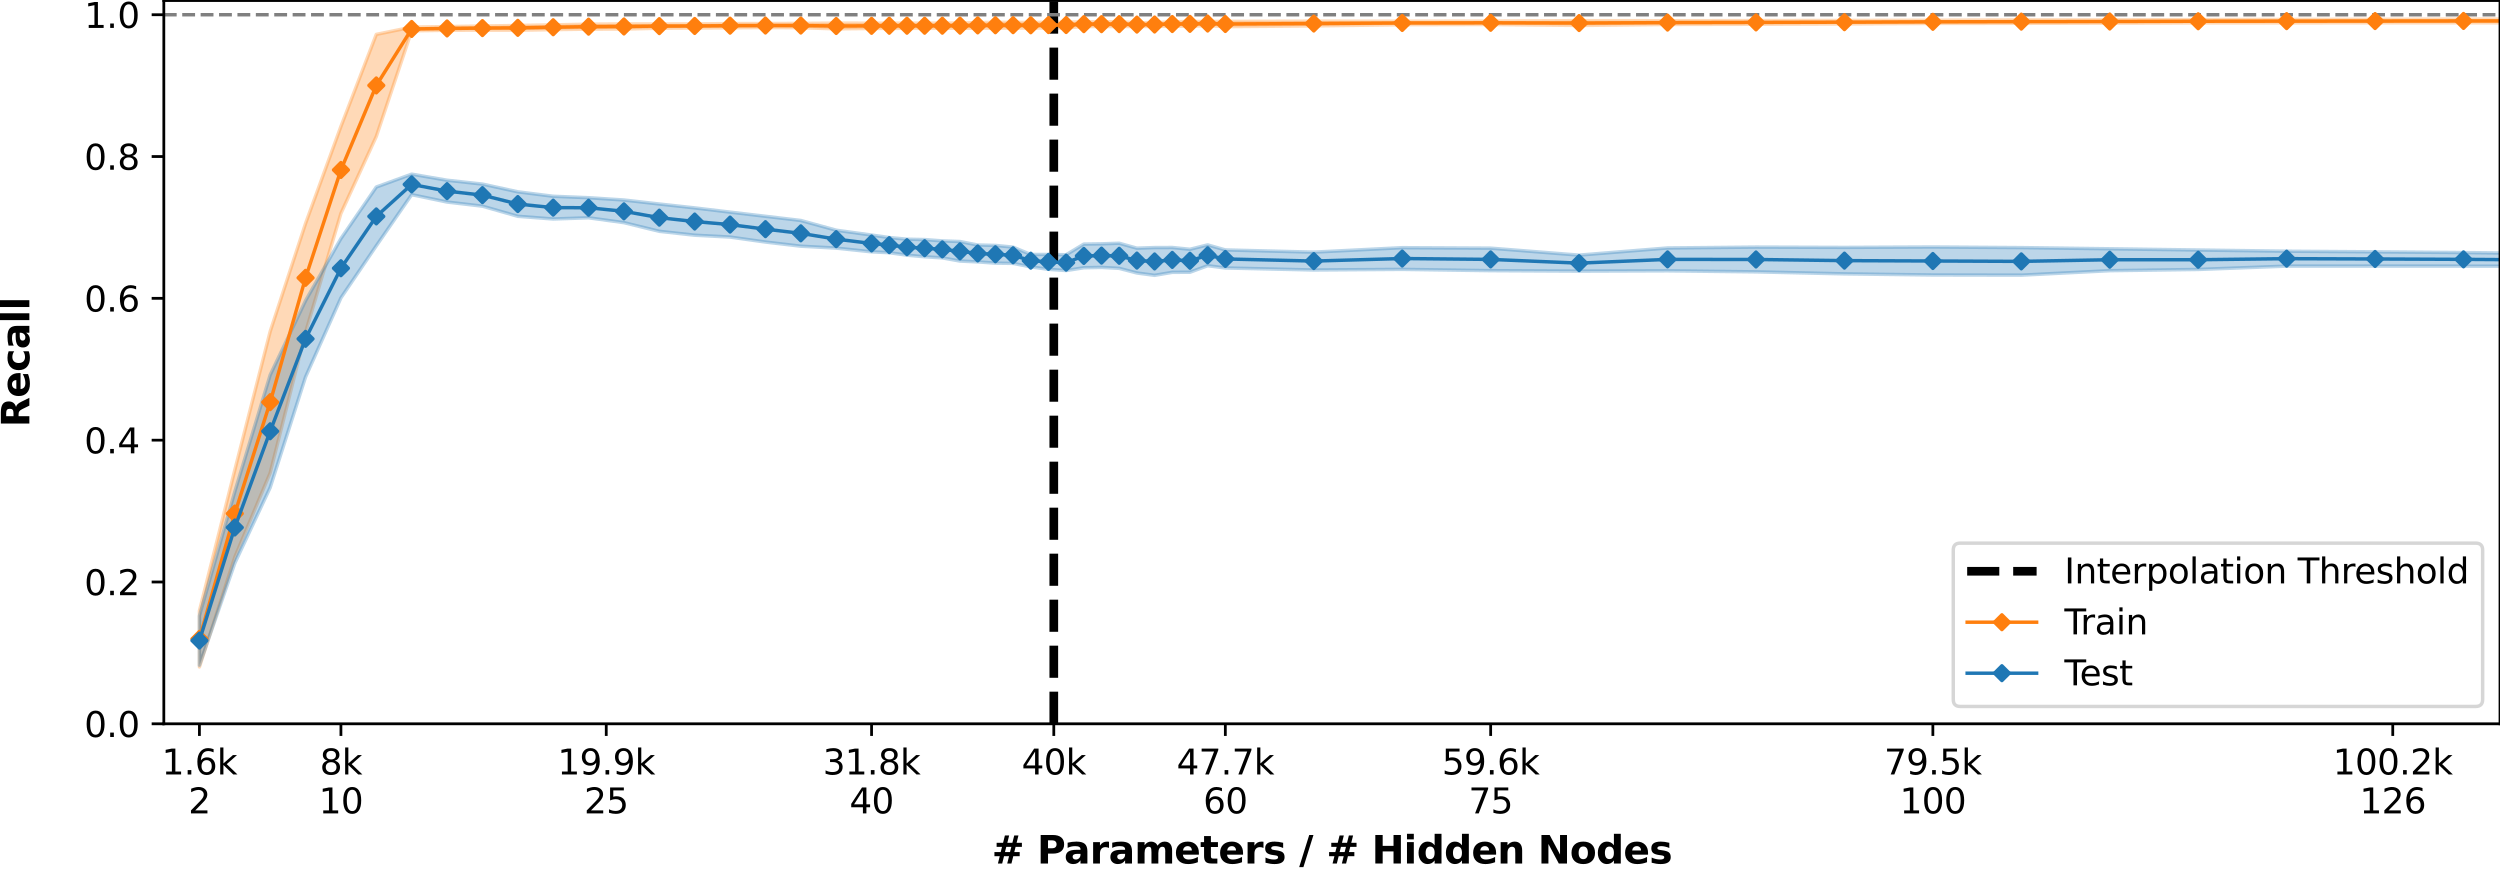 <?xml version="1.0" encoding="utf-8" standalone="no"?>
<!DOCTYPE svg PUBLIC "-//W3C//DTD SVG 1.1//EN"
  "http://www.w3.org/Graphics/SVG/1.1/DTD/svg11.dtd">
<svg xmlns:xlink="http://www.w3.org/1999/xlink" width="720pt" height="252pt" viewBox="0 0 720 252" xmlns="http://www.w3.org/2000/svg" version="1.1">
 <defs>
  <style type="text/css">*{stroke-linejoin: round; stroke-linecap: butt}</style>
 </defs>
 <g id="figure_1">
  <g id="patch_1">
   <path d="M 0 252 
L 720 252 
L 720 0 
L 0 0 
z
" style="fill: #ffffff"/>
  </g>
  <g id="axes_1">
   <g id="patch_2">
    <path d="M 47.18 208.456 
L 720 208.456 
L 720 0.155 
L 47.18 0.155 
z
" style="fill: #ffffff"/>
   </g>
   <g id="PolyCollection_1">
    <path d="M 57.432 175.929 
L 57.432 192.069 
L 67.621 160.458 
L 77.809 136.183 
L 87.998 95.666 
L 98.186 61.467 
L 108.375 39.303 
L 118.563 8.873 
L 128.751 8.727 
L 138.94 8.688 
L 149.128 8.709 
L 159.317 8.533 
L 169.505 8.392 
L 179.694 8.363 
L 189.882 8.136 
L 200.07 8.071 
L 210.259 8 
L 220.447 7.933 
L 230.636 7.978 
L 240.824 8.311 
L 251.012 8.202 
L 256.107 8.173 
L 261.201 8.165 
L 266.295 8.165 
L 271.389 8.141 
L 276.483 8.141 
L 281.578 8.132 
L 286.672 8.128 
L 291.766 8.083 
L 296.86 8.082 
L 301.955 8.059 
L 307.049 8.037 
L 312.143 7.632 
L 317.237 7.632 
L 322.331 7.634 
L 327.426 7.643 
L 332.52 7.603 
L 337.614 7.564 
L 342.708 7.57 
L 347.802 7.358 
L 352.897 7.673 
L 378.368 7.463 
L 403.839 7.119 
L 429.31 7.057 
L 454.781 7.333 
L 480.252 7.046 
L 505.723 6.99 
L 531.194 6.893 
L 556.665 6.747 
L 582.136 6.717 
L 607.607 6.658 
L 633.078 6.596 
L 658.549 6.584 
L 684.02 6.564 
L 709.491 6.564 
L 734.962 6.553 
L 760.433 6.537 
L 785.904 6.5 
L 811.375 6.478 
L 811.375 5.453 
L 811.375 5.453 
L 785.904 5.452 
L 760.433 5.452 
L 734.962 5.495 
L 709.491 5.502 
L 684.02 5.565 
L 658.549 5.591 
L 633.078 5.646 
L 607.607 5.734 
L 582.136 5.736 
L 556.665 5.823 
L 531.194 5.886 
L 505.723 5.919 
L 480.252 5.967 
L 454.781 5.945 
L 429.31 6.077 
L 403.839 6.113 
L 378.368 6.089 
L 352.897 6.152 
L 347.802 6.201 
L 342.708 6.173 
L 337.614 6.281 
L 332.52 6.517 
L 327.426 6.521 
L 322.331 6.258 
L 317.237 6.28 
L 312.143 6.28 
L 307.049 6.379 
L 301.955 6.377 
L 296.86 6.474 
L 291.766 6.419 
L 286.672 6.412 
L 281.578 6.496 
L 276.483 6.639 
L 271.389 6.66 
L 266.295 6.656 
L 261.201 6.656 
L 256.107 6.668 
L 251.012 6.681 
L 240.824 6.658 
L 230.636 6.734 
L 220.447 6.773 
L 210.259 6.784 
L 200.07 6.891 
L 189.882 6.907 
L 179.694 6.888 
L 169.505 6.963 
L 159.317 7.163 
L 149.128 7.334 
L 138.94 7.497 
L 128.751 7.655 
L 118.563 7.814 
L 108.375 9.905 
L 98.186 36.418 
L 87.998 64.371 
L 77.809 95.472 
L 67.621 135.362 
L 57.432 175.929 
z
" clip-path="url(#p61e7fc1f6b)" style="fill: #ff7f0e; fill-opacity: 0.3; stroke: #ff7f0e; stroke-opacity: 0.3"/>
   </g>
   <g id="PolyCollection_2">
    <path d="M 57.432 177.387 
L 57.432 191.583 
L 67.621 162.212 
L 77.809 140.414 
L 87.998 108.575 
L 98.186 85.793 
L 108.375 70.793 
L 118.563 56.064 
L 128.751 58.188 
L 138.94 59.378 
L 149.128 62.297 
L 159.317 63.071 
L 169.505 62.724 
L 179.694 64.126 
L 189.882 66.62 
L 200.07 67.739 
L 210.259 68.274 
L 220.447 69.707 
L 230.636 70.904 
L 240.824 71.456 
L 251.012 72.53 
L 256.107 72.775 
L 261.201 73.49 
L 266.295 73.951 
L 271.389 74.267 
L 276.483 75.189 
L 281.578 75.424 
L 286.672 75.787 
L 291.766 75.853 
L 296.86 76.851 
L 301.955 77.564 
L 307.049 77.917 
L 312.143 77.112 
L 317.237 77.016 
L 322.331 77.284 
L 327.426 78.62 
L 332.52 79.298 
L 337.614 78.435 
L 342.708 78.406 
L 347.802 76.524 
L 352.897 77.176 
L 378.368 77.761 
L 403.839 77.581 
L 429.31 77.952 
L 454.781 78.089 
L 480.252 77.996 
L 505.723 78.295 
L 531.194 78.872 
L 556.665 79.198 
L 582.136 79.248 
L 607.607 77.958 
L 633.078 77.605 
L 658.549 76.644 
L 684.02 76.636 
L 709.491 76.654 
L 734.962 76.698 
L 760.433 76.613 
L 785.904 76.416 
L 811.375 76.174 
L 811.375 72.908 
L 811.375 72.908 
L 785.904 72.927 
L 760.433 72.879 
L 734.962 73.03 
L 709.491 72.738 
L 684.02 72.53 
L 658.549 72.344 
L 633.078 72.002 
L 607.607 71.648 
L 582.136 71.309 
L 556.665 71.131 
L 531.194 71.249 
L 505.723 71.162 
L 480.252 71.412 
L 454.781 73.476 
L 429.31 71.468 
L 403.839 71.33 
L 378.368 72.615 
L 352.897 71.977 
L 347.802 70.526 
L 342.708 71.793 
L 337.614 71.276 
L 332.52 71.298 
L 327.426 71.473 
L 322.331 70.053 
L 317.237 70.222 
L 312.143 70.298 
L 307.049 73.367 
L 301.955 73.282 
L 296.86 73.297 
L 291.766 71.174 
L 286.672 70.677 
L 281.578 70.563 
L 276.483 69.56 
L 271.389 69.375 
L 266.295 68.994 
L 261.201 68.885 
L 256.107 68.417 
L 251.012 67.694 
L 240.824 66.3 
L 230.636 63.495 
L 220.447 62.288 
L 210.259 61.092 
L 200.07 59.871 
L 189.882 58.754 
L 179.694 57.601 
L 169.505 56.939 
L 159.317 56.525 
L 149.128 55.24 
L 138.94 53.017 
L 128.751 51.905 
L 118.563 50.155 
L 108.375 53.86 
L 98.186 68.705 
L 87.998 86.596 
L 77.809 107.99 
L 67.621 141.619 
L 57.432 177.387 
z
" clip-path="url(#p61e7fc1f6b)" style="fill: #1f77b4; fill-opacity: 0.3; stroke: #1f77b4; stroke-opacity: 0.3"/>
   </g>
   <g id="matplotlib.axis_1">
    <g id="xtick_1">
     <g id="line2d_1">
      <defs>
       <path id="mab03c455b1" d="M 0 0 
L 0 3.5 
" style="stroke: #000000; stroke-width: 0.8"/>
      </defs>
      <g>
       <use xlink:href="#mab03c455b1" x="57.432" y="208.456" style="stroke: #000000; stroke-width: 0.8"/>
      </g>
     </g>
     <g id="text_1">
      <!-- 1.6k -->
      <g transform="translate(46.586 223.054)scale(0.1 -0.1)">
       <defs>
        <path id="DejaVuSans-31" d="M 794 531 
L 1825 531 
L 1825 4091 
L 703 3866 
L 703 4441 
L 1819 4666 
L 2450 4666 
L 2450 531 
L 3481 531 
L 3481 0 
L 794 0 
L 794 531 
z
" transform="scale(0.016)"/>
        <path id="DejaVuSans-2e" d="M 684 794 
L 1344 794 
L 1344 0 
L 684 0 
L 684 794 
z
" transform="scale(0.016)"/>
        <path id="DejaVuSans-36" d="M 2113 2584 
Q 1688 2584 1439 2293 
Q 1191 2003 1191 1497 
Q 1191 994 1439 701 
Q 1688 409 2113 409 
Q 2538 409 2786 701 
Q 3034 994 3034 1497 
Q 3034 2003 2786 2293 
Q 2538 2584 2113 2584 
z
M 3366 4563 
L 3366 3988 
Q 3128 4100 2886 4159 
Q 2644 4219 2406 4219 
Q 1781 4219 1451 3797 
Q 1122 3375 1075 2522 
Q 1259 2794 1537 2939 
Q 1816 3084 2150 3084 
Q 2853 3084 3261 2657 
Q 3669 2231 3669 1497 
Q 3669 778 3244 343 
Q 2819 -91 2113 -91 
Q 1303 -91 875 529 
Q 447 1150 447 2328 
Q 447 3434 972 4092 
Q 1497 4750 2381 4750 
Q 2619 4750 2861 4703 
Q 3103 4656 3366 4563 
z
" transform="scale(0.016)"/>
        <path id="DejaVuSans-6b" d="M 581 4863 
L 1159 4863 
L 1159 1991 
L 2875 3500 
L 3609 3500 
L 1753 1863 
L 3688 0 
L 2938 0 
L 1159 1709 
L 1159 0 
L 581 0 
L 581 4863 
z
" transform="scale(0.016)"/>
       </defs>
       <use xlink:href="#DejaVuSans-31"/>
       <use xlink:href="#DejaVuSans-2e" x="63.623"/>
       <use xlink:href="#DejaVuSans-36" x="95.41"/>
       <use xlink:href="#DejaVuSans-6b" x="159.033"/>
      </g>
      <!-- 2 -->
      <g transform="translate(54.251 234.252)scale(0.1 -0.1)">
       <defs>
        <path id="DejaVuSans-32" d="M 1228 531 
L 3431 531 
L 3431 0 
L 469 0 
L 469 531 
Q 828 903 1448 1529 
Q 2069 2156 2228 2338 
Q 2531 2678 2651 2914 
Q 2772 3150 2772 3378 
Q 2772 3750 2511 3984 
Q 2250 4219 1831 4219 
Q 1534 4219 1204 4116 
Q 875 4013 500 3803 
L 500 4441 
Q 881 4594 1212 4672 
Q 1544 4750 1819 4750 
Q 2544 4750 2975 4387 
Q 3406 4025 3406 3419 
Q 3406 3131 3298 2873 
Q 3191 2616 2906 2266 
Q 2828 2175 2409 1742 
Q 1991 1309 1228 531 
z
" transform="scale(0.016)"/>
       </defs>
       <use xlink:href="#DejaVuSans-32"/>
      </g>
     </g>
    </g>
    <g id="xtick_2">
     <g id="line2d_2">
      <g>
       <use xlink:href="#mab03c455b1" x="98.186" y="208.456" style="stroke: #000000; stroke-width: 0.8"/>
      </g>
     </g>
     <g id="text_2">
      <!-- 8k -->
      <g transform="translate(92.11 223.054)scale(0.1 -0.1)">
       <defs>
        <path id="DejaVuSans-38" d="M 2034 2216 
Q 1584 2216 1326 1975 
Q 1069 1734 1069 1313 
Q 1069 891 1326 650 
Q 1584 409 2034 409 
Q 2484 409 2743 651 
Q 3003 894 3003 1313 
Q 3003 1734 2745 1975 
Q 2488 2216 2034 2216 
z
M 1403 2484 
Q 997 2584 770 2862 
Q 544 3141 544 3541 
Q 544 4100 942 4425 
Q 1341 4750 2034 4750 
Q 2731 4750 3128 4425 
Q 3525 4100 3525 3541 
Q 3525 3141 3298 2862 
Q 3072 2584 2669 2484 
Q 3125 2378 3379 2068 
Q 3634 1759 3634 1313 
Q 3634 634 3220 271 
Q 2806 -91 2034 -91 
Q 1263 -91 848 271 
Q 434 634 434 1313 
Q 434 1759 690 2068 
Q 947 2378 1403 2484 
z
M 1172 3481 
Q 1172 3119 1398 2916 
Q 1625 2713 2034 2713 
Q 2441 2713 2670 2916 
Q 2900 3119 2900 3481 
Q 2900 3844 2670 4047 
Q 2441 4250 2034 4250 
Q 1625 4250 1398 4047 
Q 1172 3844 1172 3481 
z
" transform="scale(0.016)"/>
       </defs>
       <use xlink:href="#DejaVuSans-38"/>
       <use xlink:href="#DejaVuSans-6b" x="63.623"/>
      </g>
      <!-- 10 -->
      <g transform="translate(91.824 234.252)scale(0.1 -0.1)">
       <defs>
        <path id="DejaVuSans-30" d="M 2034 4250 
Q 1547 4250 1301 3770 
Q 1056 3291 1056 2328 
Q 1056 1369 1301 889 
Q 1547 409 2034 409 
Q 2525 409 2770 889 
Q 3016 1369 3016 2328 
Q 3016 3291 2770 3770 
Q 2525 4250 2034 4250 
z
M 2034 4750 
Q 2819 4750 3233 4129 
Q 3647 3509 3647 2328 
Q 3647 1150 3233 529 
Q 2819 -91 2034 -91 
Q 1250 -91 836 529 
Q 422 1150 422 2328 
Q 422 3509 836 4129 
Q 1250 4750 2034 4750 
z
" transform="scale(0.016)"/>
       </defs>
       <use xlink:href="#DejaVuSans-31"/>
       <use xlink:href="#DejaVuSans-30" x="63.623"/>
      </g>
     </g>
    </g>
    <g id="xtick_3">
     <g id="line2d_3">
      <g>
       <use xlink:href="#mab03c455b1" x="174.599" y="208.456" style="stroke: #000000; stroke-width: 0.8"/>
      </g>
     </g>
     <g id="text_3">
      <!-- 19.9k -->
      <g transform="translate(160.571 223.054)scale(0.1 -0.1)">
       <defs>
        <path id="DejaVuSans-39" d="M 703 97 
L 703 672 
Q 941 559 1184 500 
Q 1428 441 1663 441 
Q 2288 441 2617 861 
Q 2947 1281 2994 2138 
Q 2813 1869 2534 1725 
Q 2256 1581 1919 1581 
Q 1219 1581 811 2004 
Q 403 2428 403 3163 
Q 403 3881 828 4315 
Q 1253 4750 1959 4750 
Q 2769 4750 3195 4129 
Q 3622 3509 3622 2328 
Q 3622 1225 3098 567 
Q 2575 -91 1691 -91 
Q 1453 -91 1209 -44 
Q 966 3 703 97 
z
M 1959 2075 
Q 2384 2075 2632 2365 
Q 2881 2656 2881 3163 
Q 2881 3666 2632 3958 
Q 2384 4250 1959 4250 
Q 1534 4250 1286 3958 
Q 1038 3666 1038 3163 
Q 1038 2656 1286 2365 
Q 1534 2075 1959 2075 
z
" transform="scale(0.016)"/>
       </defs>
       <use xlink:href="#DejaVuSans-31"/>
       <use xlink:href="#DejaVuSans-39" x="63.623"/>
       <use xlink:href="#DejaVuSans-2e" x="127.246"/>
       <use xlink:href="#DejaVuSans-39" x="159.033"/>
       <use xlink:href="#DejaVuSans-6b" x="222.656"/>
      </g>
      <!-- 25 -->
      <g transform="translate(168.237 234.252)scale(0.1 -0.1)">
       <defs>
        <path id="DejaVuSans-35" d="M 691 4666 
L 3169 4666 
L 3169 4134 
L 1269 4134 
L 1269 2991 
Q 1406 3038 1543 3061 
Q 1681 3084 1819 3084 
Q 2600 3084 3056 2656 
Q 3513 2228 3513 1497 
Q 3513 744 3044 326 
Q 2575 -91 1722 -91 
Q 1428 -91 1123 -41 
Q 819 9 494 109 
L 494 744 
Q 775 591 1075 516 
Q 1375 441 1709 441 
Q 2250 441 2565 725 
Q 2881 1009 2881 1497 
Q 2881 1984 2565 2268 
Q 2250 2553 1709 2553 
Q 1456 2553 1204 2497 
Q 953 2441 691 2322 
L 691 4666 
z
" transform="scale(0.016)"/>
       </defs>
       <use xlink:href="#DejaVuSans-32"/>
       <use xlink:href="#DejaVuSans-35" x="63.623"/>
      </g>
     </g>
    </g>
    <g id="xtick_4">
     <g id="line2d_4">
      <g>
       <use xlink:href="#mab03c455b1" x="251.012" y="208.456" style="stroke: #000000; stroke-width: 0.8"/>
      </g>
     </g>
     <g id="text_4">
      <!-- 31.8k -->
      <g transform="translate(236.984 223.054)scale(0.1 -0.1)">
       <defs>
        <path id="DejaVuSans-33" d="M 2597 2516 
Q 3050 2419 3304 2112 
Q 3559 1806 3559 1356 
Q 3559 666 3084 287 
Q 2609 -91 1734 -91 
Q 1441 -91 1130 -33 
Q 819 25 488 141 
L 488 750 
Q 750 597 1062 519 
Q 1375 441 1716 441 
Q 2309 441 2620 675 
Q 2931 909 2931 1356 
Q 2931 1769 2642 2001 
Q 2353 2234 1838 2234 
L 1294 2234 
L 1294 2753 
L 1863 2753 
Q 2328 2753 2575 2939 
Q 2822 3125 2822 3475 
Q 2822 3834 2567 4026 
Q 2313 4219 1838 4219 
Q 1578 4219 1281 4162 
Q 984 4106 628 3988 
L 628 4550 
Q 988 4650 1302 4700 
Q 1616 4750 1894 4750 
Q 2613 4750 3031 4423 
Q 3450 4097 3450 3541 
Q 3450 3153 3228 2886 
Q 3006 2619 2597 2516 
z
" transform="scale(0.016)"/>
       </defs>
       <use xlink:href="#DejaVuSans-33"/>
       <use xlink:href="#DejaVuSans-31" x="63.623"/>
       <use xlink:href="#DejaVuSans-2e" x="127.246"/>
       <use xlink:href="#DejaVuSans-38" x="159.033"/>
       <use xlink:href="#DejaVuSans-6b" x="222.656"/>
      </g>
      <!-- 40 -->
      <g transform="translate(244.65 234.252)scale(0.1 -0.1)">
       <defs>
        <path id="DejaVuSans-34" d="M 2419 4116 
L 825 1625 
L 2419 1625 
L 2419 4116 
z
M 2253 4666 
L 3047 4666 
L 3047 1625 
L 3713 1625 
L 3713 1100 
L 3047 1100 
L 3047 0 
L 2419 0 
L 2419 1100 
L 313 1100 
L 313 1709 
L 2253 4666 
z
" transform="scale(0.016)"/>
       </defs>
       <use xlink:href="#DejaVuSans-34"/>
       <use xlink:href="#DejaVuSans-30" x="63.623"/>
      </g>
     </g>
    </g>
    <g id="xtick_5">
     <g id="line2d_5">
      <g>
       <use xlink:href="#mab03c455b1" x="352.897" y="208.456" style="stroke: #000000; stroke-width: 0.8"/>
      </g>
     </g>
     <g id="text_5">
      <!-- 47.7k -->
      <g transform="translate(338.868 223.054)scale(0.1 -0.1)">
       <defs>
        <path id="DejaVuSans-37" d="M 525 4666 
L 3525 4666 
L 3525 4397 
L 1831 0 
L 1172 0 
L 2766 4134 
L 525 4134 
L 525 4666 
z
" transform="scale(0.016)"/>
       </defs>
       <use xlink:href="#DejaVuSans-34"/>
       <use xlink:href="#DejaVuSans-37" x="63.623"/>
       <use xlink:href="#DejaVuSans-2e" x="127.246"/>
       <use xlink:href="#DejaVuSans-37" x="159.033"/>
       <use xlink:href="#DejaVuSans-6b" x="222.656"/>
      </g>
      <!-- 60 -->
      <g transform="translate(346.534 234.252)scale(0.1 -0.1)">
       <use xlink:href="#DejaVuSans-36"/>
       <use xlink:href="#DejaVuSans-30" x="63.623"/>
      </g>
     </g>
    </g>
    <g id="xtick_6">
     <g id="line2d_6">
      <g>
       <use xlink:href="#mab03c455b1" x="429.31" y="208.456" style="stroke: #000000; stroke-width: 0.8"/>
      </g>
     </g>
     <g id="text_6">
      <!-- 59.6k -->
      <g transform="translate(415.282 223.054)scale(0.1 -0.1)">
       <use xlink:href="#DejaVuSans-35"/>
       <use xlink:href="#DejaVuSans-39" x="63.623"/>
       <use xlink:href="#DejaVuSans-2e" x="127.246"/>
       <use xlink:href="#DejaVuSans-36" x="159.033"/>
       <use xlink:href="#DejaVuSans-6b" x="222.656"/>
      </g>
      <!-- 75 -->
      <g transform="translate(422.947 234.252)scale(0.1 -0.1)">
       <use xlink:href="#DejaVuSans-37"/>
       <use xlink:href="#DejaVuSans-35" x="63.623"/>
      </g>
     </g>
    </g>
    <g id="xtick_7">
     <g id="line2d_7">
      <g>
       <use xlink:href="#mab03c455b1" x="556.665" y="208.456" style="stroke: #000000; stroke-width: 0.8"/>
      </g>
     </g>
     <g id="text_7">
      <!-- 79.5k -->
      <g transform="translate(542.637 223.054)scale(0.1 -0.1)">
       <use xlink:href="#DejaVuSans-37"/>
       <use xlink:href="#DejaVuSans-39" x="63.623"/>
       <use xlink:href="#DejaVuSans-2e" x="127.246"/>
       <use xlink:href="#DejaVuSans-35" x="159.033"/>
       <use xlink:href="#DejaVuSans-6b" x="222.656"/>
      </g>
      <!-- 100 -->
      <g transform="translate(547.121 234.252)scale(0.1 -0.1)">
       <use xlink:href="#DejaVuSans-31"/>
       <use xlink:href="#DejaVuSans-30" x="63.623"/>
       <use xlink:href="#DejaVuSans-30" x="127.246"/>
      </g>
     </g>
    </g>
    <g id="xtick_8">
     <g id="line2d_8">
      <g>
       <use xlink:href="#mab03c455b1" x="689.114" y="208.456" style="stroke: #000000; stroke-width: 0.8"/>
      </g>
     </g>
     <g id="text_8">
      <!-- 100.2k -->
      <g transform="translate(671.905 223.054)scale(0.1 -0.1)">
       <use xlink:href="#DejaVuSans-31"/>
       <use xlink:href="#DejaVuSans-30" x="63.623"/>
       <use xlink:href="#DejaVuSans-30" x="127.246"/>
       <use xlink:href="#DejaVuSans-2e" x="190.869"/>
       <use xlink:href="#DejaVuSans-32" x="222.656"/>
       <use xlink:href="#DejaVuSans-6b" x="286.279"/>
      </g>
      <!-- 126 -->
      <g transform="translate(679.571 234.252)scale(0.1 -0.1)">
       <use xlink:href="#DejaVuSans-31"/>
       <use xlink:href="#DejaVuSans-32" x="63.623"/>
       <use xlink:href="#DejaVuSans-36" x="127.246"/>
      </g>
     </g>
    </g>
    <g id="xtick_9">
     <g id="line2d_9">
      <g>
       <use xlink:href="#mab03c455b1" x="303.492" y="208.456" style="stroke: #000000; stroke-width: 0.8"/>
      </g>
     </g>
     <g id="text_9">
      <!-- 40k -->
      <g transform="translate(294.235 223.054)scale(0.1 -0.1)">
       <use xlink:href="#DejaVuSans-34"/>
       <use xlink:href="#DejaVuSans-30" x="63.623"/>
       <use xlink:href="#DejaVuSans-6b" x="127.246"/>
      </g>
     </g>
    </g>
    <g id="text_10">
     <!-- # Parameters / # Hidden Nodes -->
     <g transform="translate(285.631 248.69)scale(0.11 -0.11)">
      <defs>
       <path id="DejaVuSans-Bold-23" d="M 2847 4594 
L 2547 3391 
L 3372 3391 
L 3675 4594 
L 4366 4594 
L 4063 3391 
L 4928 3391 
L 4928 2725 
L 3897 2725 
L 3681 1869 
L 4569 1869 
L 4569 1197 
L 3519 1197 
L 3219 0 
L 2528 0 
L 2828 1197 
L 2003 1197 
L 1703 0 
L 1006 0 
L 1306 1197 
L 434 1197 
L 434 1869 
L 1459 1869 
L 1678 2725 
L 794 2725 
L 794 3391 
L 1850 3391 
L 2150 4594 
L 2847 4594 
z
M 3200 2725 
L 2375 2725 
L 2156 1869 
L 2981 1869 
L 3200 2725 
z
" transform="scale(0.016)"/>
       <path id="DejaVuSans-Bold-20" transform="scale(0.016)"/>
       <path id="DejaVuSans-Bold-50" d="M 588 4666 
L 2584 4666 
Q 3475 4666 3951 4270 
Q 4428 3875 4428 3144 
Q 4428 2409 3951 2014 
Q 3475 1619 2584 1619 
L 1791 1619 
L 1791 0 
L 588 0 
L 588 4666 
z
M 1791 3794 
L 1791 2491 
L 2456 2491 
Q 2806 2491 2997 2661 
Q 3188 2831 3188 3144 
Q 3188 3456 2997 3625 
Q 2806 3794 2456 3794 
L 1791 3794 
z
" transform="scale(0.016)"/>
       <path id="DejaVuSans-Bold-61" d="M 2106 1575 
Q 1756 1575 1579 1456 
Q 1403 1338 1403 1106 
Q 1403 894 1545 773 
Q 1688 653 1941 653 
Q 2256 653 2472 879 
Q 2688 1106 2688 1447 
L 2688 1575 
L 2106 1575 
z
M 3816 1997 
L 3816 0 
L 2688 0 
L 2688 519 
Q 2463 200 2181 54 
Q 1900 -91 1497 -91 
Q 953 -91 614 226 
Q 275 544 275 1050 
Q 275 1666 698 1953 
Q 1122 2241 2028 2241 
L 2688 2241 
L 2688 2328 
Q 2688 2594 2478 2717 
Q 2269 2841 1825 2841 
Q 1466 2841 1156 2769 
Q 847 2697 581 2553 
L 581 3406 
Q 941 3494 1303 3539 
Q 1666 3584 2028 3584 
Q 2975 3584 3395 3211 
Q 3816 2838 3816 1997 
z
" transform="scale(0.016)"/>
       <path id="DejaVuSans-Bold-72" d="M 3138 2547 
Q 2991 2616 2845 2648 
Q 2700 2681 2553 2681 
Q 2122 2681 1889 2404 
Q 1656 2128 1656 1613 
L 1656 0 
L 538 0 
L 538 3500 
L 1656 3500 
L 1656 2925 
Q 1872 3269 2151 3426 
Q 2431 3584 2822 3584 
Q 2878 3584 2943 3579 
Q 3009 3575 3134 3559 
L 3138 2547 
z
" transform="scale(0.016)"/>
       <path id="DejaVuSans-Bold-6d" d="M 3781 2919 
Q 3994 3244 4286 3414 
Q 4578 3584 4928 3584 
Q 5531 3584 5847 3212 
Q 6163 2841 6163 2131 
L 6163 0 
L 5038 0 
L 5038 1825 
Q 5041 1866 5042 1909 
Q 5044 1953 5044 2034 
Q 5044 2406 4934 2573 
Q 4825 2741 4581 2741 
Q 4263 2741 4089 2478 
Q 3916 2216 3909 1719 
L 3909 0 
L 2784 0 
L 2784 1825 
Q 2784 2406 2684 2573 
Q 2584 2741 2328 2741 
Q 2006 2741 1831 2477 
Q 1656 2213 1656 1722 
L 1656 0 
L 531 0 
L 531 3500 
L 1656 3500 
L 1656 2988 
Q 1863 3284 2130 3434 
Q 2397 3584 2719 3584 
Q 3081 3584 3359 3409 
Q 3638 3234 3781 2919 
z
" transform="scale(0.016)"/>
       <path id="DejaVuSans-Bold-65" d="M 4031 1759 
L 4031 1441 
L 1416 1441 
Q 1456 1047 1700 850 
Q 1944 653 2381 653 
Q 2734 653 3104 758 
Q 3475 863 3866 1075 
L 3866 213 
Q 3469 63 3072 -14 
Q 2675 -91 2278 -91 
Q 1328 -91 801 392 
Q 275 875 275 1747 
Q 275 2603 792 3093 
Q 1309 3584 2216 3584 
Q 3041 3584 3536 3087 
Q 4031 2591 4031 1759 
z
M 2881 2131 
Q 2881 2450 2695 2645 
Q 2509 2841 2209 2841 
Q 1884 2841 1681 2658 
Q 1478 2475 1428 2131 
L 2881 2131 
z
" transform="scale(0.016)"/>
       <path id="DejaVuSans-Bold-74" d="M 1759 4494 
L 1759 3500 
L 2913 3500 
L 2913 2700 
L 1759 2700 
L 1759 1216 
Q 1759 972 1856 886 
Q 1953 800 2241 800 
L 2816 800 
L 2816 0 
L 1856 0 
Q 1194 0 917 276 
Q 641 553 641 1216 
L 641 2700 
L 84 2700 
L 84 3500 
L 641 3500 
L 641 4494 
L 1759 4494 
z
" transform="scale(0.016)"/>
       <path id="DejaVuSans-Bold-73" d="M 3272 3391 
L 3272 2541 
Q 2913 2691 2578 2766 
Q 2244 2841 1947 2841 
Q 1628 2841 1473 2761 
Q 1319 2681 1319 2516 
Q 1319 2381 1436 2309 
Q 1553 2238 1856 2203 
L 2053 2175 
Q 2913 2066 3209 1816 
Q 3506 1566 3506 1031 
Q 3506 472 3093 190 
Q 2681 -91 1863 -91 
Q 1516 -91 1145 -36 
Q 775 19 384 128 
L 384 978 
Q 719 816 1070 734 
Q 1422 653 1784 653 
Q 2113 653 2278 743 
Q 2444 834 2444 1013 
Q 2444 1163 2330 1236 
Q 2216 1309 1875 1350 
L 1678 1375 
Q 931 1469 631 1722 
Q 331 1975 331 2491 
Q 331 3047 712 3315 
Q 1094 3584 1881 3584 
Q 2191 3584 2531 3537 
Q 2872 3491 3272 3391 
z
" transform="scale(0.016)"/>
       <path id="DejaVuSans-Bold-2f" d="M 1644 4666 
L 2338 4666 
L 691 -594 
L 0 -594 
L 1644 4666 
z
" transform="scale(0.016)"/>
       <path id="DejaVuSans-Bold-48" d="M 588 4666 
L 1791 4666 
L 1791 2888 
L 3566 2888 
L 3566 4666 
L 4769 4666 
L 4769 0 
L 3566 0 
L 3566 1978 
L 1791 1978 
L 1791 0 
L 588 0 
L 588 4666 
z
" transform="scale(0.016)"/>
       <path id="DejaVuSans-Bold-69" d="M 538 3500 
L 1656 3500 
L 1656 0 
L 538 0 
L 538 3500 
z
M 538 4863 
L 1656 4863 
L 1656 3950 
L 538 3950 
L 538 4863 
z
" transform="scale(0.016)"/>
       <path id="DejaVuSans-Bold-64" d="M 2919 2988 
L 2919 4863 
L 4044 4863 
L 4044 0 
L 2919 0 
L 2919 506 
Q 2688 197 2409 53 
Q 2131 -91 1766 -91 
Q 1119 -91 703 423 
Q 288 938 288 1747 
Q 288 2556 703 3070 
Q 1119 3584 1766 3584 
Q 2128 3584 2408 3439 
Q 2688 3294 2919 2988 
z
M 2181 722 
Q 2541 722 2730 984 
Q 2919 1247 2919 1747 
Q 2919 2247 2730 2509 
Q 2541 2772 2181 2772 
Q 1825 2772 1636 2509 
Q 1447 2247 1447 1747 
Q 1447 1247 1636 984 
Q 1825 722 2181 722 
z
" transform="scale(0.016)"/>
       <path id="DejaVuSans-Bold-6e" d="M 4056 2131 
L 4056 0 
L 2931 0 
L 2931 347 
L 2931 1631 
Q 2931 2084 2911 2256 
Q 2891 2428 2841 2509 
Q 2775 2619 2662 2680 
Q 2550 2741 2406 2741 
Q 2056 2741 1856 2470 
Q 1656 2200 1656 1722 
L 1656 0 
L 538 0 
L 538 3500 
L 1656 3500 
L 1656 2988 
Q 1909 3294 2193 3439 
Q 2478 3584 2822 3584 
Q 3428 3584 3742 3212 
Q 4056 2841 4056 2131 
z
" transform="scale(0.016)"/>
       <path id="DejaVuSans-Bold-4e" d="M 588 4666 
L 1931 4666 
L 3628 1466 
L 3628 4666 
L 4769 4666 
L 4769 0 
L 3425 0 
L 1728 3200 
L 1728 0 
L 588 0 
L 588 4666 
z
" transform="scale(0.016)"/>
       <path id="DejaVuSans-Bold-6f" d="M 2203 2784 
Q 1831 2784 1636 2517 
Q 1441 2250 1441 1747 
Q 1441 1244 1636 976 
Q 1831 709 2203 709 
Q 2569 709 2762 976 
Q 2956 1244 2956 1747 
Q 2956 2250 2762 2517 
Q 2569 2784 2203 2784 
z
M 2203 3584 
Q 3106 3584 3614 3096 
Q 4122 2609 4122 1747 
Q 4122 884 3614 396 
Q 3106 -91 2203 -91 
Q 1297 -91 786 396 
Q 275 884 275 1747 
Q 275 2609 786 3096 
Q 1297 3584 2203 3584 
z
" transform="scale(0.016)"/>
      </defs>
      <use xlink:href="#DejaVuSans-Bold-23"/>
      <use xlink:href="#DejaVuSans-Bold-20" x="83.789"/>
      <use xlink:href="#DejaVuSans-Bold-50" x="118.604"/>
      <use xlink:href="#DejaVuSans-Bold-61" x="189.27"/>
      <use xlink:href="#DejaVuSans-Bold-72" x="256.75"/>
      <use xlink:href="#DejaVuSans-Bold-61" x="306.066"/>
      <use xlink:href="#DejaVuSans-Bold-6d" x="373.547"/>
      <use xlink:href="#DejaVuSans-Bold-65" x="477.746"/>
      <use xlink:href="#DejaVuSans-Bold-74" x="545.568"/>
      <use xlink:href="#DejaVuSans-Bold-65" x="593.371"/>
      <use xlink:href="#DejaVuSans-Bold-72" x="661.193"/>
      <use xlink:href="#DejaVuSans-Bold-73" x="710.51"/>
      <use xlink:href="#DejaVuSans-Bold-20" x="770.031"/>
      <use xlink:href="#DejaVuSans-Bold-2f" x="804.846"/>
      <use xlink:href="#DejaVuSans-Bold-20" x="841.369"/>
      <use xlink:href="#DejaVuSans-Bold-23" x="876.184"/>
      <use xlink:href="#DejaVuSans-Bold-20" x="959.973"/>
      <use xlink:href="#DejaVuSans-Bold-48" x="994.787"/>
      <use xlink:href="#DejaVuSans-Bold-69" x="1078.479"/>
      <use xlink:href="#DejaVuSans-Bold-64" x="1112.756"/>
      <use xlink:href="#DejaVuSans-Bold-64" x="1184.338"/>
      <use xlink:href="#DejaVuSans-Bold-65" x="1255.92"/>
      <use xlink:href="#DejaVuSans-Bold-6e" x="1323.742"/>
      <use xlink:href="#DejaVuSans-Bold-20" x="1394.934"/>
      <use xlink:href="#DejaVuSans-Bold-4e" x="1429.748"/>
      <use xlink:href="#DejaVuSans-Bold-6f" x="1513.439"/>
      <use xlink:href="#DejaVuSans-Bold-64" x="1582.141"/>
      <use xlink:href="#DejaVuSans-Bold-65" x="1653.723"/>
      <use xlink:href="#DejaVuSans-Bold-73" x="1721.545"/>
     </g>
    </g>
   </g>
   <g id="matplotlib.axis_2">
    <g id="ytick_1">
     <g id="line2d_10">
      <defs>
       <path id="m62aaf670cb" d="M 0 0 
L -3.5 0 
" style="stroke: #000000; stroke-width: 0.8"/>
      </defs>
      <g>
       <use xlink:href="#m62aaf670cb" x="47.18" y="208.456" style="stroke: #000000; stroke-width: 0.8"/>
      </g>
     </g>
     <g id="text_11">
      <!--    0.0 -->
      <g transform="translate(14.742 212.255)scale(0.1 -0.1)">
       <defs>
        <path id="DejaVuSans-20" transform="scale(0.016)"/>
       </defs>
       <use xlink:href="#DejaVuSans-20"/>
       <use xlink:href="#DejaVuSans-20" x="31.787"/>
       <use xlink:href="#DejaVuSans-20" x="63.574"/>
       <use xlink:href="#DejaVuSans-30" x="95.361"/>
       <use xlink:href="#DejaVuSans-2e" x="158.984"/>
       <use xlink:href="#DejaVuSans-30" x="190.771"/>
      </g>
     </g>
    </g>
    <g id="ytick_2">
     <g id="line2d_11">
      <g>
       <use xlink:href="#m62aaf670cb" x="47.18" y="167.613" style="stroke: #000000; stroke-width: 0.8"/>
      </g>
     </g>
     <g id="text_12">
      <!--    0.2 -->
      <g transform="translate(14.742 171.412)scale(0.1 -0.1)">
       <use xlink:href="#DejaVuSans-20"/>
       <use xlink:href="#DejaVuSans-20" x="31.787"/>
       <use xlink:href="#DejaVuSans-20" x="63.574"/>
       <use xlink:href="#DejaVuSans-30" x="95.361"/>
       <use xlink:href="#DejaVuSans-2e" x="158.984"/>
       <use xlink:href="#DejaVuSans-32" x="190.771"/>
      </g>
     </g>
    </g>
    <g id="ytick_3">
     <g id="line2d_12">
      <g>
       <use xlink:href="#m62aaf670cb" x="47.18" y="126.769" style="stroke: #000000; stroke-width: 0.8"/>
      </g>
     </g>
     <g id="text_13">
      <!--    0.4 -->
      <g transform="translate(14.742 130.569)scale(0.1 -0.1)">
       <use xlink:href="#DejaVuSans-20"/>
       <use xlink:href="#DejaVuSans-20" x="31.787"/>
       <use xlink:href="#DejaVuSans-20" x="63.574"/>
       <use xlink:href="#DejaVuSans-30" x="95.361"/>
       <use xlink:href="#DejaVuSans-2e" x="158.984"/>
       <use xlink:href="#DejaVuSans-34" x="190.771"/>
      </g>
     </g>
    </g>
    <g id="ytick_4">
     <g id="line2d_13">
      <g>
       <use xlink:href="#m62aaf670cb" x="47.18" y="85.926" style="stroke: #000000; stroke-width: 0.8"/>
      </g>
     </g>
     <g id="text_14">
      <!--    0.6 -->
      <g transform="translate(14.742 89.725)scale(0.1 -0.1)">
       <use xlink:href="#DejaVuSans-20"/>
       <use xlink:href="#DejaVuSans-20" x="31.787"/>
       <use xlink:href="#DejaVuSans-20" x="63.574"/>
       <use xlink:href="#DejaVuSans-30" x="95.361"/>
       <use xlink:href="#DejaVuSans-2e" x="158.984"/>
       <use xlink:href="#DejaVuSans-36" x="190.771"/>
      </g>
     </g>
    </g>
    <g id="ytick_5">
     <g id="line2d_14">
      <g>
       <use xlink:href="#m62aaf670cb" x="47.18" y="45.083" style="stroke: #000000; stroke-width: 0.8"/>
      </g>
     </g>
     <g id="text_15">
      <!--    0.8 -->
      <g transform="translate(14.742 48.882)scale(0.1 -0.1)">
       <use xlink:href="#DejaVuSans-20"/>
       <use xlink:href="#DejaVuSans-20" x="31.787"/>
       <use xlink:href="#DejaVuSans-20" x="63.574"/>
       <use xlink:href="#DejaVuSans-30" x="95.361"/>
       <use xlink:href="#DejaVuSans-2e" x="158.984"/>
       <use xlink:href="#DejaVuSans-38" x="190.771"/>
      </g>
     </g>
    </g>
    <g id="ytick_6">
     <g id="line2d_15">
      <g>
       <use xlink:href="#m62aaf670cb" x="47.18" y="4.24" style="stroke: #000000; stroke-width: 0.8"/>
      </g>
     </g>
     <g id="text_16">
      <!--    1.0 -->
      <g transform="translate(14.742 8.039)scale(0.1 -0.1)">
       <use xlink:href="#DejaVuSans-20"/>
       <use xlink:href="#DejaVuSans-20" x="31.787"/>
       <use xlink:href="#DejaVuSans-20" x="63.574"/>
       <use xlink:href="#DejaVuSans-31" x="95.361"/>
       <use xlink:href="#DejaVuSans-2e" x="158.984"/>
       <use xlink:href="#DejaVuSans-30" x="190.771"/>
      </g>
     </g>
    </g>
    <g id="text_17">
     <!-- Recall -->
     <g transform="translate(8.455 123.014)rotate(-90)scale(0.11 -0.11)">
      <defs>
       <path id="DejaVuSans-Bold-52" d="M 2297 2597 
Q 2675 2597 2839 2737 
Q 3003 2878 3003 3200 
Q 3003 3519 2839 3656 
Q 2675 3794 2297 3794 
L 1791 3794 
L 1791 2597 
L 2297 2597 
z
M 1791 1766 
L 1791 0 
L 588 0 
L 588 4666 
L 2425 4666 
Q 3347 4666 3776 4356 
Q 4206 4047 4206 3378 
Q 4206 2916 3982 2619 
Q 3759 2322 3309 2181 
Q 3556 2125 3751 1926 
Q 3947 1728 4147 1325 
L 4800 0 
L 3519 0 
L 2950 1159 
Q 2778 1509 2601 1637 
Q 2425 1766 2131 1766 
L 1791 1766 
z
" transform="scale(0.016)"/>
       <path id="DejaVuSans-Bold-63" d="M 3366 3391 
L 3366 2478 
Q 3138 2634 2908 2709 
Q 2678 2784 2431 2784 
Q 1963 2784 1702 2511 
Q 1441 2238 1441 1747 
Q 1441 1256 1702 982 
Q 1963 709 2431 709 
Q 2694 709 2930 787 
Q 3166 866 3366 1019 
L 3366 103 
Q 3103 6 2833 -42 
Q 2563 -91 2291 -91 
Q 1344 -91 809 395 
Q 275 881 275 1747 
Q 275 2613 809 3098 
Q 1344 3584 2291 3584 
Q 2566 3584 2833 3536 
Q 3100 3488 3366 3391 
z
" transform="scale(0.016)"/>
       <path id="DejaVuSans-Bold-6c" d="M 538 4863 
L 1656 4863 
L 1656 0 
L 538 0 
L 538 4863 
z
" transform="scale(0.016)"/>
      </defs>
      <use xlink:href="#DejaVuSans-Bold-52"/>
      <use xlink:href="#DejaVuSans-Bold-65" x="77.002"/>
      <use xlink:href="#DejaVuSans-Bold-63" x="144.824"/>
      <use xlink:href="#DejaVuSans-Bold-61" x="204.102"/>
      <use xlink:href="#DejaVuSans-Bold-6c" x="271.582"/>
      <use xlink:href="#DejaVuSans-Bold-6c" x="305.859"/>
     </g>
    </g>
   </g>
   <g id="line2d_16">
    <path d="M 303.492 208.456 
L 303.492 0.155 
" clip-path="url(#p61e7fc1f6b)" style="fill: none; stroke-dasharray: 9.25,4; stroke-dashoffset: 0; stroke: #000000; stroke-width: 2.5"/>
   </g>
   <g id="line2d_17">
    <path d="M 47.18 4.24 
L 720 4.24 
" clip-path="url(#p61e7fc1f6b)" style="fill: none; stroke-dasharray: 3.7,1.6; stroke-dashoffset: 0; stroke: #808080"/>
   </g>
   <g id="line2d_18">
    <path d="M 57.432 183.999 
L 67.621 147.91 
L 77.809 115.827 
L 87.998 80.018 
L 98.186 48.943 
L 108.375 24.604 
L 118.563 8.343 
L 128.751 8.191 
L 138.94 8.092 
L 149.128 8.021 
L 159.317 7.848 
L 169.505 7.678 
L 179.694 7.626 
L 189.882 7.522 
L 200.07 7.481 
L 210.259 7.392 
L 220.447 7.353 
L 230.636 7.356 
L 240.824 7.484 
L 251.012 7.442 
L 256.107 7.421 
L 261.201 7.41 
L 266.295 7.41 
L 271.389 7.401 
L 276.483 7.39 
L 281.578 7.314 
L 286.672 7.27 
L 291.766 7.251 
L 296.86 7.278 
L 301.955 7.218 
L 307.049 7.208 
L 312.143 6.956 
L 317.237 6.956 
L 322.331 6.946 
L 327.426 7.082 
L 332.52 7.06 
L 337.614 6.922 
L 342.708 6.872 
L 347.802 6.78 
L 352.897 6.912 
L 378.368 6.776 
L 403.839 6.616 
L 429.31 6.567 
L 454.781 6.639 
L 480.252 6.506 
L 505.723 6.454 
L 531.194 6.39 
L 556.665 6.285 
L 582.136 6.227 
L 607.607 6.196 
L 633.078 6.121 
L 658.549 6.087 
L 684.02 6.064 
L 709.491 6.033 
L 721 6.029 
" clip-path="url(#p61e7fc1f6b)" style="fill: none; stroke: #ff7f0e; stroke-linecap: square"/>
    <defs>
     <path id="m13a86b60f6" d="M 0 2.121 
L 2.121 0 
L 0 -2.121 
L -2.121 0 
z
" style="stroke: #ff7f0e; stroke-linejoin: miter"/>
    </defs>
    <g clip-path="url(#p61e7fc1f6b)">
     <use xlink:href="#m13a86b60f6" x="57.432" y="183.999" style="fill: #ff7f0e; stroke: #ff7f0e; stroke-linejoin: miter"/>
     <use xlink:href="#m13a86b60f6" x="67.621" y="147.91" style="fill: #ff7f0e; stroke: #ff7f0e; stroke-linejoin: miter"/>
     <use xlink:href="#m13a86b60f6" x="77.809" y="115.827" style="fill: #ff7f0e; stroke: #ff7f0e; stroke-linejoin: miter"/>
     <use xlink:href="#m13a86b60f6" x="87.998" y="80.018" style="fill: #ff7f0e; stroke: #ff7f0e; stroke-linejoin: miter"/>
     <use xlink:href="#m13a86b60f6" x="98.186" y="48.943" style="fill: #ff7f0e; stroke: #ff7f0e; stroke-linejoin: miter"/>
     <use xlink:href="#m13a86b60f6" x="108.375" y="24.604" style="fill: #ff7f0e; stroke: #ff7f0e; stroke-linejoin: miter"/>
     <use xlink:href="#m13a86b60f6" x="118.563" y="8.343" style="fill: #ff7f0e; stroke: #ff7f0e; stroke-linejoin: miter"/>
     <use xlink:href="#m13a86b60f6" x="128.751" y="8.191" style="fill: #ff7f0e; stroke: #ff7f0e; stroke-linejoin: miter"/>
     <use xlink:href="#m13a86b60f6" x="138.94" y="8.092" style="fill: #ff7f0e; stroke: #ff7f0e; stroke-linejoin: miter"/>
     <use xlink:href="#m13a86b60f6" x="149.128" y="8.021" style="fill: #ff7f0e; stroke: #ff7f0e; stroke-linejoin: miter"/>
     <use xlink:href="#m13a86b60f6" x="159.317" y="7.848" style="fill: #ff7f0e; stroke: #ff7f0e; stroke-linejoin: miter"/>
     <use xlink:href="#m13a86b60f6" x="169.505" y="7.678" style="fill: #ff7f0e; stroke: #ff7f0e; stroke-linejoin: miter"/>
     <use xlink:href="#m13a86b60f6" x="179.694" y="7.626" style="fill: #ff7f0e; stroke: #ff7f0e; stroke-linejoin: miter"/>
     <use xlink:href="#m13a86b60f6" x="189.882" y="7.522" style="fill: #ff7f0e; stroke: #ff7f0e; stroke-linejoin: miter"/>
     <use xlink:href="#m13a86b60f6" x="200.07" y="7.481" style="fill: #ff7f0e; stroke: #ff7f0e; stroke-linejoin: miter"/>
     <use xlink:href="#m13a86b60f6" x="210.259" y="7.392" style="fill: #ff7f0e; stroke: #ff7f0e; stroke-linejoin: miter"/>
     <use xlink:href="#m13a86b60f6" x="220.447" y="7.353" style="fill: #ff7f0e; stroke: #ff7f0e; stroke-linejoin: miter"/>
     <use xlink:href="#m13a86b60f6" x="230.636" y="7.356" style="fill: #ff7f0e; stroke: #ff7f0e; stroke-linejoin: miter"/>
     <use xlink:href="#m13a86b60f6" x="240.824" y="7.484" style="fill: #ff7f0e; stroke: #ff7f0e; stroke-linejoin: miter"/>
     <use xlink:href="#m13a86b60f6" x="251.012" y="7.442" style="fill: #ff7f0e; stroke: #ff7f0e; stroke-linejoin: miter"/>
     <use xlink:href="#m13a86b60f6" x="256.107" y="7.421" style="fill: #ff7f0e; stroke: #ff7f0e; stroke-linejoin: miter"/>
     <use xlink:href="#m13a86b60f6" x="261.201" y="7.41" style="fill: #ff7f0e; stroke: #ff7f0e; stroke-linejoin: miter"/>
     <use xlink:href="#m13a86b60f6" x="266.295" y="7.41" style="fill: #ff7f0e; stroke: #ff7f0e; stroke-linejoin: miter"/>
     <use xlink:href="#m13a86b60f6" x="271.389" y="7.401" style="fill: #ff7f0e; stroke: #ff7f0e; stroke-linejoin: miter"/>
     <use xlink:href="#m13a86b60f6" x="276.483" y="7.39" style="fill: #ff7f0e; stroke: #ff7f0e; stroke-linejoin: miter"/>
     <use xlink:href="#m13a86b60f6" x="281.578" y="7.314" style="fill: #ff7f0e; stroke: #ff7f0e; stroke-linejoin: miter"/>
     <use xlink:href="#m13a86b60f6" x="286.672" y="7.27" style="fill: #ff7f0e; stroke: #ff7f0e; stroke-linejoin: miter"/>
     <use xlink:href="#m13a86b60f6" x="291.766" y="7.251" style="fill: #ff7f0e; stroke: #ff7f0e; stroke-linejoin: miter"/>
     <use xlink:href="#m13a86b60f6" x="296.86" y="7.278" style="fill: #ff7f0e; stroke: #ff7f0e; stroke-linejoin: miter"/>
     <use xlink:href="#m13a86b60f6" x="301.955" y="7.218" style="fill: #ff7f0e; stroke: #ff7f0e; stroke-linejoin: miter"/>
     <use xlink:href="#m13a86b60f6" x="307.049" y="7.208" style="fill: #ff7f0e; stroke: #ff7f0e; stroke-linejoin: miter"/>
     <use xlink:href="#m13a86b60f6" x="312.143" y="6.956" style="fill: #ff7f0e; stroke: #ff7f0e; stroke-linejoin: miter"/>
     <use xlink:href="#m13a86b60f6" x="317.237" y="6.956" style="fill: #ff7f0e; stroke: #ff7f0e; stroke-linejoin: miter"/>
     <use xlink:href="#m13a86b60f6" x="322.331" y="6.946" style="fill: #ff7f0e; stroke: #ff7f0e; stroke-linejoin: miter"/>
     <use xlink:href="#m13a86b60f6" x="327.426" y="7.082" style="fill: #ff7f0e; stroke: #ff7f0e; stroke-linejoin: miter"/>
     <use xlink:href="#m13a86b60f6" x="332.52" y="7.06" style="fill: #ff7f0e; stroke: #ff7f0e; stroke-linejoin: miter"/>
     <use xlink:href="#m13a86b60f6" x="337.614" y="6.922" style="fill: #ff7f0e; stroke: #ff7f0e; stroke-linejoin: miter"/>
     <use xlink:href="#m13a86b60f6" x="342.708" y="6.872" style="fill: #ff7f0e; stroke: #ff7f0e; stroke-linejoin: miter"/>
     <use xlink:href="#m13a86b60f6" x="347.802" y="6.78" style="fill: #ff7f0e; stroke: #ff7f0e; stroke-linejoin: miter"/>
     <use xlink:href="#m13a86b60f6" x="352.897" y="6.912" style="fill: #ff7f0e; stroke: #ff7f0e; stroke-linejoin: miter"/>
     <use xlink:href="#m13a86b60f6" x="378.368" y="6.776" style="fill: #ff7f0e; stroke: #ff7f0e; stroke-linejoin: miter"/>
     <use xlink:href="#m13a86b60f6" x="403.839" y="6.616" style="fill: #ff7f0e; stroke: #ff7f0e; stroke-linejoin: miter"/>
     <use xlink:href="#m13a86b60f6" x="429.31" y="6.567" style="fill: #ff7f0e; stroke: #ff7f0e; stroke-linejoin: miter"/>
     <use xlink:href="#m13a86b60f6" x="454.781" y="6.639" style="fill: #ff7f0e; stroke: #ff7f0e; stroke-linejoin: miter"/>
     <use xlink:href="#m13a86b60f6" x="480.252" y="6.506" style="fill: #ff7f0e; stroke: #ff7f0e; stroke-linejoin: miter"/>
     <use xlink:href="#m13a86b60f6" x="505.723" y="6.454" style="fill: #ff7f0e; stroke: #ff7f0e; stroke-linejoin: miter"/>
     <use xlink:href="#m13a86b60f6" x="531.194" y="6.39" style="fill: #ff7f0e; stroke: #ff7f0e; stroke-linejoin: miter"/>
     <use xlink:href="#m13a86b60f6" x="556.665" y="6.285" style="fill: #ff7f0e; stroke: #ff7f0e; stroke-linejoin: miter"/>
     <use xlink:href="#m13a86b60f6" x="582.136" y="6.227" style="fill: #ff7f0e; stroke: #ff7f0e; stroke-linejoin: miter"/>
     <use xlink:href="#m13a86b60f6" x="607.607" y="6.196" style="fill: #ff7f0e; stroke: #ff7f0e; stroke-linejoin: miter"/>
     <use xlink:href="#m13a86b60f6" x="633.078" y="6.121" style="fill: #ff7f0e; stroke: #ff7f0e; stroke-linejoin: miter"/>
     <use xlink:href="#m13a86b60f6" x="658.549" y="6.087" style="fill: #ff7f0e; stroke: #ff7f0e; stroke-linejoin: miter"/>
     <use xlink:href="#m13a86b60f6" x="684.02" y="6.064" style="fill: #ff7f0e; stroke: #ff7f0e; stroke-linejoin: miter"/>
     <use xlink:href="#m13a86b60f6" x="709.491" y="6.033" style="fill: #ff7f0e; stroke: #ff7f0e; stroke-linejoin: miter"/>
     <use xlink:href="#m13a86b60f6" x="734.962" y="6.024" style="fill: #ff7f0e; stroke: #ff7f0e; stroke-linejoin: miter"/>
     <use xlink:href="#m13a86b60f6" x="760.433" y="5.994" style="fill: #ff7f0e; stroke: #ff7f0e; stroke-linejoin: miter"/>
     <use xlink:href="#m13a86b60f6" x="785.904" y="5.976" style="fill: #ff7f0e; stroke: #ff7f0e; stroke-linejoin: miter"/>
     <use xlink:href="#m13a86b60f6" x="811.375" y="5.965" style="fill: #ff7f0e; stroke: #ff7f0e; stroke-linejoin: miter"/>
    </g>
   </g>
   <g id="line2d_19">
    <path d="M 57.432 184.485 
L 67.621 151.916 
L 77.809 124.202 
L 87.998 97.585 
L 98.186 77.249 
L 108.375 62.326 
L 118.563 53.11 
L 128.751 55.046 
L 138.94 56.197 
L 149.128 58.769 
L 159.317 59.798 
L 169.505 59.831 
L 179.694 60.863 
L 189.882 62.687 
L 200.07 63.805 
L 210.259 64.683 
L 220.447 65.998 
L 230.636 67.2 
L 240.824 68.878 
L 251.012 70.112 
L 256.107 70.596 
L 261.201 71.188 
L 266.295 71.473 
L 271.389 71.821 
L 276.483 72.375 
L 281.578 72.994 
L 286.672 73.232 
L 291.766 73.513 
L 296.86 75.074 
L 301.955 75.423 
L 307.049 75.642 
L 312.143 73.705 
L 317.237 73.619 
L 322.331 73.669 
L 327.426 75.047 
L 332.52 75.298 
L 337.614 74.855 
L 342.708 75.1 
L 347.802 73.525 
L 352.897 74.577 
L 378.368 75.188 
L 403.839 74.455 
L 429.31 74.71 
L 454.781 75.783 
L 480.252 74.704 
L 505.723 74.729 
L 531.194 75.061 
L 556.665 75.165 
L 582.136 75.278 
L 607.607 74.803 
L 633.078 74.804 
L 658.549 74.494 
L 684.02 74.583 
L 709.491 74.696 
L 721 74.772 
" clip-path="url(#p61e7fc1f6b)" style="fill: none; stroke: #1f77b4; stroke-linecap: square"/>
    <defs>
     <path id="m078a03f04c" d="M 0 2.121 
L 2.121 0 
L 0 -2.121 
L -2.121 0 
z
" style="stroke: #1f77b4; stroke-linejoin: miter"/>
    </defs>
    <g clip-path="url(#p61e7fc1f6b)">
     <use xlink:href="#m078a03f04c" x="57.432" y="184.485" style="fill: #1f77b4; stroke: #1f77b4; stroke-linejoin: miter"/>
     <use xlink:href="#m078a03f04c" x="67.621" y="151.916" style="fill: #1f77b4; stroke: #1f77b4; stroke-linejoin: miter"/>
     <use xlink:href="#m078a03f04c" x="77.809" y="124.202" style="fill: #1f77b4; stroke: #1f77b4; stroke-linejoin: miter"/>
     <use xlink:href="#m078a03f04c" x="87.998" y="97.585" style="fill: #1f77b4; stroke: #1f77b4; stroke-linejoin: miter"/>
     <use xlink:href="#m078a03f04c" x="98.186" y="77.249" style="fill: #1f77b4; stroke: #1f77b4; stroke-linejoin: miter"/>
     <use xlink:href="#m078a03f04c" x="108.375" y="62.326" style="fill: #1f77b4; stroke: #1f77b4; stroke-linejoin: miter"/>
     <use xlink:href="#m078a03f04c" x="118.563" y="53.11" style="fill: #1f77b4; stroke: #1f77b4; stroke-linejoin: miter"/>
     <use xlink:href="#m078a03f04c" x="128.751" y="55.046" style="fill: #1f77b4; stroke: #1f77b4; stroke-linejoin: miter"/>
     <use xlink:href="#m078a03f04c" x="138.94" y="56.197" style="fill: #1f77b4; stroke: #1f77b4; stroke-linejoin: miter"/>
     <use xlink:href="#m078a03f04c" x="149.128" y="58.769" style="fill: #1f77b4; stroke: #1f77b4; stroke-linejoin: miter"/>
     <use xlink:href="#m078a03f04c" x="159.317" y="59.798" style="fill: #1f77b4; stroke: #1f77b4; stroke-linejoin: miter"/>
     <use xlink:href="#m078a03f04c" x="169.505" y="59.831" style="fill: #1f77b4; stroke: #1f77b4; stroke-linejoin: miter"/>
     <use xlink:href="#m078a03f04c" x="179.694" y="60.863" style="fill: #1f77b4; stroke: #1f77b4; stroke-linejoin: miter"/>
     <use xlink:href="#m078a03f04c" x="189.882" y="62.687" style="fill: #1f77b4; stroke: #1f77b4; stroke-linejoin: miter"/>
     <use xlink:href="#m078a03f04c" x="200.07" y="63.805" style="fill: #1f77b4; stroke: #1f77b4; stroke-linejoin: miter"/>
     <use xlink:href="#m078a03f04c" x="210.259" y="64.683" style="fill: #1f77b4; stroke: #1f77b4; stroke-linejoin: miter"/>
     <use xlink:href="#m078a03f04c" x="220.447" y="65.998" style="fill: #1f77b4; stroke: #1f77b4; stroke-linejoin: miter"/>
     <use xlink:href="#m078a03f04c" x="230.636" y="67.2" style="fill: #1f77b4; stroke: #1f77b4; stroke-linejoin: miter"/>
     <use xlink:href="#m078a03f04c" x="240.824" y="68.878" style="fill: #1f77b4; stroke: #1f77b4; stroke-linejoin: miter"/>
     <use xlink:href="#m078a03f04c" x="251.012" y="70.112" style="fill: #1f77b4; stroke: #1f77b4; stroke-linejoin: miter"/>
     <use xlink:href="#m078a03f04c" x="256.107" y="70.596" style="fill: #1f77b4; stroke: #1f77b4; stroke-linejoin: miter"/>
     <use xlink:href="#m078a03f04c" x="261.201" y="71.188" style="fill: #1f77b4; stroke: #1f77b4; stroke-linejoin: miter"/>
     <use xlink:href="#m078a03f04c" x="266.295" y="71.473" style="fill: #1f77b4; stroke: #1f77b4; stroke-linejoin: miter"/>
     <use xlink:href="#m078a03f04c" x="271.389" y="71.821" style="fill: #1f77b4; stroke: #1f77b4; stroke-linejoin: miter"/>
     <use xlink:href="#m078a03f04c" x="276.483" y="72.375" style="fill: #1f77b4; stroke: #1f77b4; stroke-linejoin: miter"/>
     <use xlink:href="#m078a03f04c" x="281.578" y="72.994" style="fill: #1f77b4; stroke: #1f77b4; stroke-linejoin: miter"/>
     <use xlink:href="#m078a03f04c" x="286.672" y="73.232" style="fill: #1f77b4; stroke: #1f77b4; stroke-linejoin: miter"/>
     <use xlink:href="#m078a03f04c" x="291.766" y="73.513" style="fill: #1f77b4; stroke: #1f77b4; stroke-linejoin: miter"/>
     <use xlink:href="#m078a03f04c" x="296.86" y="75.074" style="fill: #1f77b4; stroke: #1f77b4; stroke-linejoin: miter"/>
     <use xlink:href="#m078a03f04c" x="301.955" y="75.423" style="fill: #1f77b4; stroke: #1f77b4; stroke-linejoin: miter"/>
     <use xlink:href="#m078a03f04c" x="307.049" y="75.642" style="fill: #1f77b4; stroke: #1f77b4; stroke-linejoin: miter"/>
     <use xlink:href="#m078a03f04c" x="312.143" y="73.705" style="fill: #1f77b4; stroke: #1f77b4; stroke-linejoin: miter"/>
     <use xlink:href="#m078a03f04c" x="317.237" y="73.619" style="fill: #1f77b4; stroke: #1f77b4; stroke-linejoin: miter"/>
     <use xlink:href="#m078a03f04c" x="322.331" y="73.669" style="fill: #1f77b4; stroke: #1f77b4; stroke-linejoin: miter"/>
     <use xlink:href="#m078a03f04c" x="327.426" y="75.047" style="fill: #1f77b4; stroke: #1f77b4; stroke-linejoin: miter"/>
     <use xlink:href="#m078a03f04c" x="332.52" y="75.298" style="fill: #1f77b4; stroke: #1f77b4; stroke-linejoin: miter"/>
     <use xlink:href="#m078a03f04c" x="337.614" y="74.855" style="fill: #1f77b4; stroke: #1f77b4; stroke-linejoin: miter"/>
     <use xlink:href="#m078a03f04c" x="342.708" y="75.1" style="fill: #1f77b4; stroke: #1f77b4; stroke-linejoin: miter"/>
     <use xlink:href="#m078a03f04c" x="347.802" y="73.525" style="fill: #1f77b4; stroke: #1f77b4; stroke-linejoin: miter"/>
     <use xlink:href="#m078a03f04c" x="352.897" y="74.577" style="fill: #1f77b4; stroke: #1f77b4; stroke-linejoin: miter"/>
     <use xlink:href="#m078a03f04c" x="378.368" y="75.188" style="fill: #1f77b4; stroke: #1f77b4; stroke-linejoin: miter"/>
     <use xlink:href="#m078a03f04c" x="403.839" y="74.455" style="fill: #1f77b4; stroke: #1f77b4; stroke-linejoin: miter"/>
     <use xlink:href="#m078a03f04c" x="429.31" y="74.71" style="fill: #1f77b4; stroke: #1f77b4; stroke-linejoin: miter"/>
     <use xlink:href="#m078a03f04c" x="454.781" y="75.783" style="fill: #1f77b4; stroke: #1f77b4; stroke-linejoin: miter"/>
     <use xlink:href="#m078a03f04c" x="480.252" y="74.704" style="fill: #1f77b4; stroke: #1f77b4; stroke-linejoin: miter"/>
     <use xlink:href="#m078a03f04c" x="505.723" y="74.729" style="fill: #1f77b4; stroke: #1f77b4; stroke-linejoin: miter"/>
     <use xlink:href="#m078a03f04c" x="531.194" y="75.061" style="fill: #1f77b4; stroke: #1f77b4; stroke-linejoin: miter"/>
     <use xlink:href="#m078a03f04c" x="556.665" y="75.165" style="fill: #1f77b4; stroke: #1f77b4; stroke-linejoin: miter"/>
     <use xlink:href="#m078a03f04c" x="582.136" y="75.278" style="fill: #1f77b4; stroke: #1f77b4; stroke-linejoin: miter"/>
     <use xlink:href="#m078a03f04c" x="607.607" y="74.803" style="fill: #1f77b4; stroke: #1f77b4; stroke-linejoin: miter"/>
     <use xlink:href="#m078a03f04c" x="633.078" y="74.804" style="fill: #1f77b4; stroke: #1f77b4; stroke-linejoin: miter"/>
     <use xlink:href="#m078a03f04c" x="658.549" y="74.494" style="fill: #1f77b4; stroke: #1f77b4; stroke-linejoin: miter"/>
     <use xlink:href="#m078a03f04c" x="684.02" y="74.583" style="fill: #1f77b4; stroke: #1f77b4; stroke-linejoin: miter"/>
     <use xlink:href="#m078a03f04c" x="709.491" y="74.696" style="fill: #1f77b4; stroke: #1f77b4; stroke-linejoin: miter"/>
     <use xlink:href="#m078a03f04c" x="734.962" y="74.864" style="fill: #1f77b4; stroke: #1f77b4; stroke-linejoin: miter"/>
     <use xlink:href="#m078a03f04c" x="760.433" y="74.746" style="fill: #1f77b4; stroke: #1f77b4; stroke-linejoin: miter"/>
     <use xlink:href="#m078a03f04c" x="785.904" y="74.671" style="fill: #1f77b4; stroke: #1f77b4; stroke-linejoin: miter"/>
     <use xlink:href="#m078a03f04c" x="811.375" y="74.541" style="fill: #1f77b4; stroke: #1f77b4; stroke-linejoin: miter"/>
    </g>
   </g>
   <g id="patch_3">
    <path d="M 47.18 208.456 
L 47.18 0.155 
" style="fill: none; stroke: #000000; stroke-width: 0.8; stroke-linejoin: miter; stroke-linecap: square"/>
   </g>
   <g id="patch_4">
    <path d="M 720 208.456 
L 720 0.155 
" style="fill: none; stroke: #000000; stroke-width: 0.8; stroke-linejoin: miter; stroke-linecap: square"/>
   </g>
   <g id="patch_5">
    <path d="M 47.18 208.456 
L 720 208.456 
" style="fill: none; stroke: #000000; stroke-width: 0.8; stroke-linejoin: miter; stroke-linecap: square"/>
   </g>
   <g id="patch_6">
    <path d="M 47.18 0.155 
L 720 0.155 
" style="fill: none; stroke: #000000; stroke-width: 0.8; stroke-linejoin: miter; stroke-linecap: square"/>
   </g>
   <g id="legend_1">
    <g id="patch_7">
     <path d="M 564.545 203.456 
L 713 203.456 
Q 715 203.456 715 201.456 
L 715 158.422 
Q 715 156.422 713 156.422 
L 564.545 156.422 
Q 562.545 156.422 562.545 158.422 
L 562.545 201.456 
Q 562.545 203.456 564.545 203.456 
z
" style="fill: #ffffff; opacity: 0.8; stroke: #cccccc; stroke-linejoin: miter"/>
    </g>
    <g id="line2d_20">
     <path d="M 566.545 164.52 
L 576.545 164.52 
L 586.545 164.52 
" style="fill: none; stroke-dasharray: 9.25,4; stroke-dashoffset: 0; stroke: #000000; stroke-width: 2.5"/>
    </g>
    <g id="text_18">
     <!-- Interpolation Threshold -->
     <g transform="translate(594.545 168.02)scale(0.1 -0.1)">
      <defs>
       <path id="DejaVuSans-49" d="M 628 4666 
L 1259 4666 
L 1259 0 
L 628 0 
L 628 4666 
z
" transform="scale(0.016)"/>
       <path id="DejaVuSans-6e" d="M 3513 2113 
L 3513 0 
L 2938 0 
L 2938 2094 
Q 2938 2591 2744 2837 
Q 2550 3084 2163 3084 
Q 1697 3084 1428 2787 
Q 1159 2491 1159 1978 
L 1159 0 
L 581 0 
L 581 3500 
L 1159 3500 
L 1159 2956 
Q 1366 3272 1645 3428 
Q 1925 3584 2291 3584 
Q 2894 3584 3203 3211 
Q 3513 2838 3513 2113 
z
" transform="scale(0.016)"/>
       <path id="DejaVuSans-74" d="M 1172 4494 
L 1172 3500 
L 2356 3500 
L 2356 3053 
L 1172 3053 
L 1172 1153 
Q 1172 725 1289 603 
Q 1406 481 1766 481 
L 2356 481 
L 2356 0 
L 1766 0 
Q 1100 0 847 248 
Q 594 497 594 1153 
L 594 3053 
L 172 3053 
L 172 3500 
L 594 3500 
L 594 4494 
L 1172 4494 
z
" transform="scale(0.016)"/>
       <path id="DejaVuSans-65" d="M 3597 1894 
L 3597 1613 
L 953 1613 
Q 991 1019 1311 708 
Q 1631 397 2203 397 
Q 2534 397 2845 478 
Q 3156 559 3463 722 
L 3463 178 
Q 3153 47 2828 -22 
Q 2503 -91 2169 -91 
Q 1331 -91 842 396 
Q 353 884 353 1716 
Q 353 2575 817 3079 
Q 1281 3584 2069 3584 
Q 2775 3584 3186 3129 
Q 3597 2675 3597 1894 
z
M 3022 2063 
Q 3016 2534 2758 2815 
Q 2500 3097 2075 3097 
Q 1594 3097 1305 2825 
Q 1016 2553 972 2059 
L 3022 2063 
z
" transform="scale(0.016)"/>
       <path id="DejaVuSans-72" d="M 2631 2963 
Q 2534 3019 2420 3045 
Q 2306 3072 2169 3072 
Q 1681 3072 1420 2755 
Q 1159 2438 1159 1844 
L 1159 0 
L 581 0 
L 581 3500 
L 1159 3500 
L 1159 2956 
Q 1341 3275 1631 3429 
Q 1922 3584 2338 3584 
Q 2397 3584 2469 3576 
Q 2541 3569 2628 3553 
L 2631 2963 
z
" transform="scale(0.016)"/>
       <path id="DejaVuSans-70" d="M 1159 525 
L 1159 -1331 
L 581 -1331 
L 581 3500 
L 1159 3500 
L 1159 2969 
Q 1341 3281 1617 3432 
Q 1894 3584 2278 3584 
Q 2916 3584 3314 3078 
Q 3713 2572 3713 1747 
Q 3713 922 3314 415 
Q 2916 -91 2278 -91 
Q 1894 -91 1617 61 
Q 1341 213 1159 525 
z
M 3116 1747 
Q 3116 2381 2855 2742 
Q 2594 3103 2138 3103 
Q 1681 3103 1420 2742 
Q 1159 2381 1159 1747 
Q 1159 1113 1420 752 
Q 1681 391 2138 391 
Q 2594 391 2855 752 
Q 3116 1113 3116 1747 
z
" transform="scale(0.016)"/>
       <path id="DejaVuSans-6f" d="M 1959 3097 
Q 1497 3097 1228 2736 
Q 959 2375 959 1747 
Q 959 1119 1226 758 
Q 1494 397 1959 397 
Q 2419 397 2687 759 
Q 2956 1122 2956 1747 
Q 2956 2369 2687 2733 
Q 2419 3097 1959 3097 
z
M 1959 3584 
Q 2709 3584 3137 3096 
Q 3566 2609 3566 1747 
Q 3566 888 3137 398 
Q 2709 -91 1959 -91 
Q 1206 -91 779 398 
Q 353 888 353 1747 
Q 353 2609 779 3096 
Q 1206 3584 1959 3584 
z
" transform="scale(0.016)"/>
       <path id="DejaVuSans-6c" d="M 603 4863 
L 1178 4863 
L 1178 0 
L 603 0 
L 603 4863 
z
" transform="scale(0.016)"/>
       <path id="DejaVuSans-61" d="M 2194 1759 
Q 1497 1759 1228 1600 
Q 959 1441 959 1056 
Q 959 750 1161 570 
Q 1363 391 1709 391 
Q 2188 391 2477 730 
Q 2766 1069 2766 1631 
L 2766 1759 
L 2194 1759 
z
M 3341 1997 
L 3341 0 
L 2766 0 
L 2766 531 
Q 2569 213 2275 61 
Q 1981 -91 1556 -91 
Q 1019 -91 701 211 
Q 384 513 384 1019 
Q 384 1609 779 1909 
Q 1175 2209 1959 2209 
L 2766 2209 
L 2766 2266 
Q 2766 2663 2505 2880 
Q 2244 3097 1772 3097 
Q 1472 3097 1187 3025 
Q 903 2953 641 2809 
L 641 3341 
Q 956 3463 1253 3523 
Q 1550 3584 1831 3584 
Q 2591 3584 2966 3190 
Q 3341 2797 3341 1997 
z
" transform="scale(0.016)"/>
       <path id="DejaVuSans-69" d="M 603 3500 
L 1178 3500 
L 1178 0 
L 603 0 
L 603 3500 
z
M 603 4863 
L 1178 4863 
L 1178 4134 
L 603 4134 
L 603 4863 
z
" transform="scale(0.016)"/>
       <path id="DejaVuSans-54" d="M -19 4666 
L 3928 4666 
L 3928 4134 
L 2272 4134 
L 2272 0 
L 1638 0 
L 1638 4134 
L -19 4134 
L -19 4666 
z
" transform="scale(0.016)"/>
       <path id="DejaVuSans-68" d="M 3513 2113 
L 3513 0 
L 2938 0 
L 2938 2094 
Q 2938 2591 2744 2837 
Q 2550 3084 2163 3084 
Q 1697 3084 1428 2787 
Q 1159 2491 1159 1978 
L 1159 0 
L 581 0 
L 581 4863 
L 1159 4863 
L 1159 2956 
Q 1366 3272 1645 3428 
Q 1925 3584 2291 3584 
Q 2894 3584 3203 3211 
Q 3513 2838 3513 2113 
z
" transform="scale(0.016)"/>
       <path id="DejaVuSans-73" d="M 2834 3397 
L 2834 2853 
Q 2591 2978 2328 3040 
Q 2066 3103 1784 3103 
Q 1356 3103 1142 2972 
Q 928 2841 928 2578 
Q 928 2378 1081 2264 
Q 1234 2150 1697 2047 
L 1894 2003 
Q 2506 1872 2764 1633 
Q 3022 1394 3022 966 
Q 3022 478 2636 193 
Q 2250 -91 1575 -91 
Q 1294 -91 989 -36 
Q 684 19 347 128 
L 347 722 
Q 666 556 975 473 
Q 1284 391 1588 391 
Q 1994 391 2212 530 
Q 2431 669 2431 922 
Q 2431 1156 2273 1281 
Q 2116 1406 1581 1522 
L 1381 1569 
Q 847 1681 609 1914 
Q 372 2147 372 2553 
Q 372 3047 722 3315 
Q 1072 3584 1716 3584 
Q 2034 3584 2315 3537 
Q 2597 3491 2834 3397 
z
" transform="scale(0.016)"/>
       <path id="DejaVuSans-64" d="M 2906 2969 
L 2906 4863 
L 3481 4863 
L 3481 0 
L 2906 0 
L 2906 525 
Q 2725 213 2448 61 
Q 2172 -91 1784 -91 
Q 1150 -91 751 415 
Q 353 922 353 1747 
Q 353 2572 751 3078 
Q 1150 3584 1784 3584 
Q 2172 3584 2448 3432 
Q 2725 3281 2906 2969 
z
M 947 1747 
Q 947 1113 1208 752 
Q 1469 391 1925 391 
Q 2381 391 2643 752 
Q 2906 1113 2906 1747 
Q 2906 2381 2643 2742 
Q 2381 3103 1925 3103 
Q 1469 3103 1208 2742 
Q 947 2381 947 1747 
z
" transform="scale(0.016)"/>
      </defs>
      <use xlink:href="#DejaVuSans-49"/>
      <use xlink:href="#DejaVuSans-6e" x="29.492"/>
      <use xlink:href="#DejaVuSans-74" x="92.871"/>
      <use xlink:href="#DejaVuSans-65" x="132.08"/>
      <use xlink:href="#DejaVuSans-72" x="193.604"/>
      <use xlink:href="#DejaVuSans-70" x="234.717"/>
      <use xlink:href="#DejaVuSans-6f" x="298.193"/>
      <use xlink:href="#DejaVuSans-6c" x="359.375"/>
      <use xlink:href="#DejaVuSans-61" x="387.158"/>
      <use xlink:href="#DejaVuSans-74" x="448.438"/>
      <use xlink:href="#DejaVuSans-69" x="487.646"/>
      <use xlink:href="#DejaVuSans-6f" x="515.43"/>
      <use xlink:href="#DejaVuSans-6e" x="576.611"/>
      <use xlink:href="#DejaVuSans-20" x="639.99"/>
      <use xlink:href="#DejaVuSans-54" x="671.777"/>
      <use xlink:href="#DejaVuSans-68" x="732.861"/>
      <use xlink:href="#DejaVuSans-72" x="796.24"/>
      <use xlink:href="#DejaVuSans-65" x="835.104"/>
      <use xlink:href="#DejaVuSans-73" x="896.627"/>
      <use xlink:href="#DejaVuSans-68" x="948.727"/>
      <use xlink:href="#DejaVuSans-6f" x="1012.105"/>
      <use xlink:href="#DejaVuSans-6c" x="1073.287"/>
      <use xlink:href="#DejaVuSans-64" x="1101.07"/>
     </g>
    </g>
    <g id="line2d_21">
     <path d="M 566.545 179.198 
L 576.545 179.198 
L 586.545 179.198 
" style="fill: none; stroke: #ff7f0e; stroke-linecap: square"/>
     <g>
      <use xlink:href="#m13a86b60f6" x="576.545" y="179.198" style="fill: #ff7f0e; stroke: #ff7f0e; stroke-linejoin: miter"/>
     </g>
    </g>
    <g id="text_19">
     <!-- Train -->
     <g transform="translate(594.545 182.698)scale(0.1 -0.1)">
      <use xlink:href="#DejaVuSans-54"/>
      <use xlink:href="#DejaVuSans-72" x="46.334"/>
      <use xlink:href="#DejaVuSans-61" x="87.447"/>
      <use xlink:href="#DejaVuSans-69" x="148.727"/>
      <use xlink:href="#DejaVuSans-6e" x="176.51"/>
     </g>
    </g>
    <g id="line2d_22">
     <path d="M 566.545 193.876 
L 576.545 193.876 
L 586.545 193.876 
" style="fill: none; stroke: #1f77b4; stroke-linecap: square"/>
     <g>
      <use xlink:href="#m078a03f04c" x="576.545" y="193.876" style="fill: #1f77b4; stroke: #1f77b4; stroke-linejoin: miter"/>
     </g>
    </g>
    <g id="text_20">
     <!-- Test -->
     <g transform="translate(594.545 197.376)scale(0.1 -0.1)">
      <use xlink:href="#DejaVuSans-54"/>
      <use xlink:href="#DejaVuSans-65" x="44.084"/>
      <use xlink:href="#DejaVuSans-73" x="105.607"/>
      <use xlink:href="#DejaVuSans-74" x="157.707"/>
     </g>
    </g>
   </g>
  </g>
 </g>
 <defs>
  <clipPath id="p61e7fc1f6b">
   <rect x="47.18" y="0.155" width="672.82" height="208.301"/>
  </clipPath>
 </defs>
</svg>
